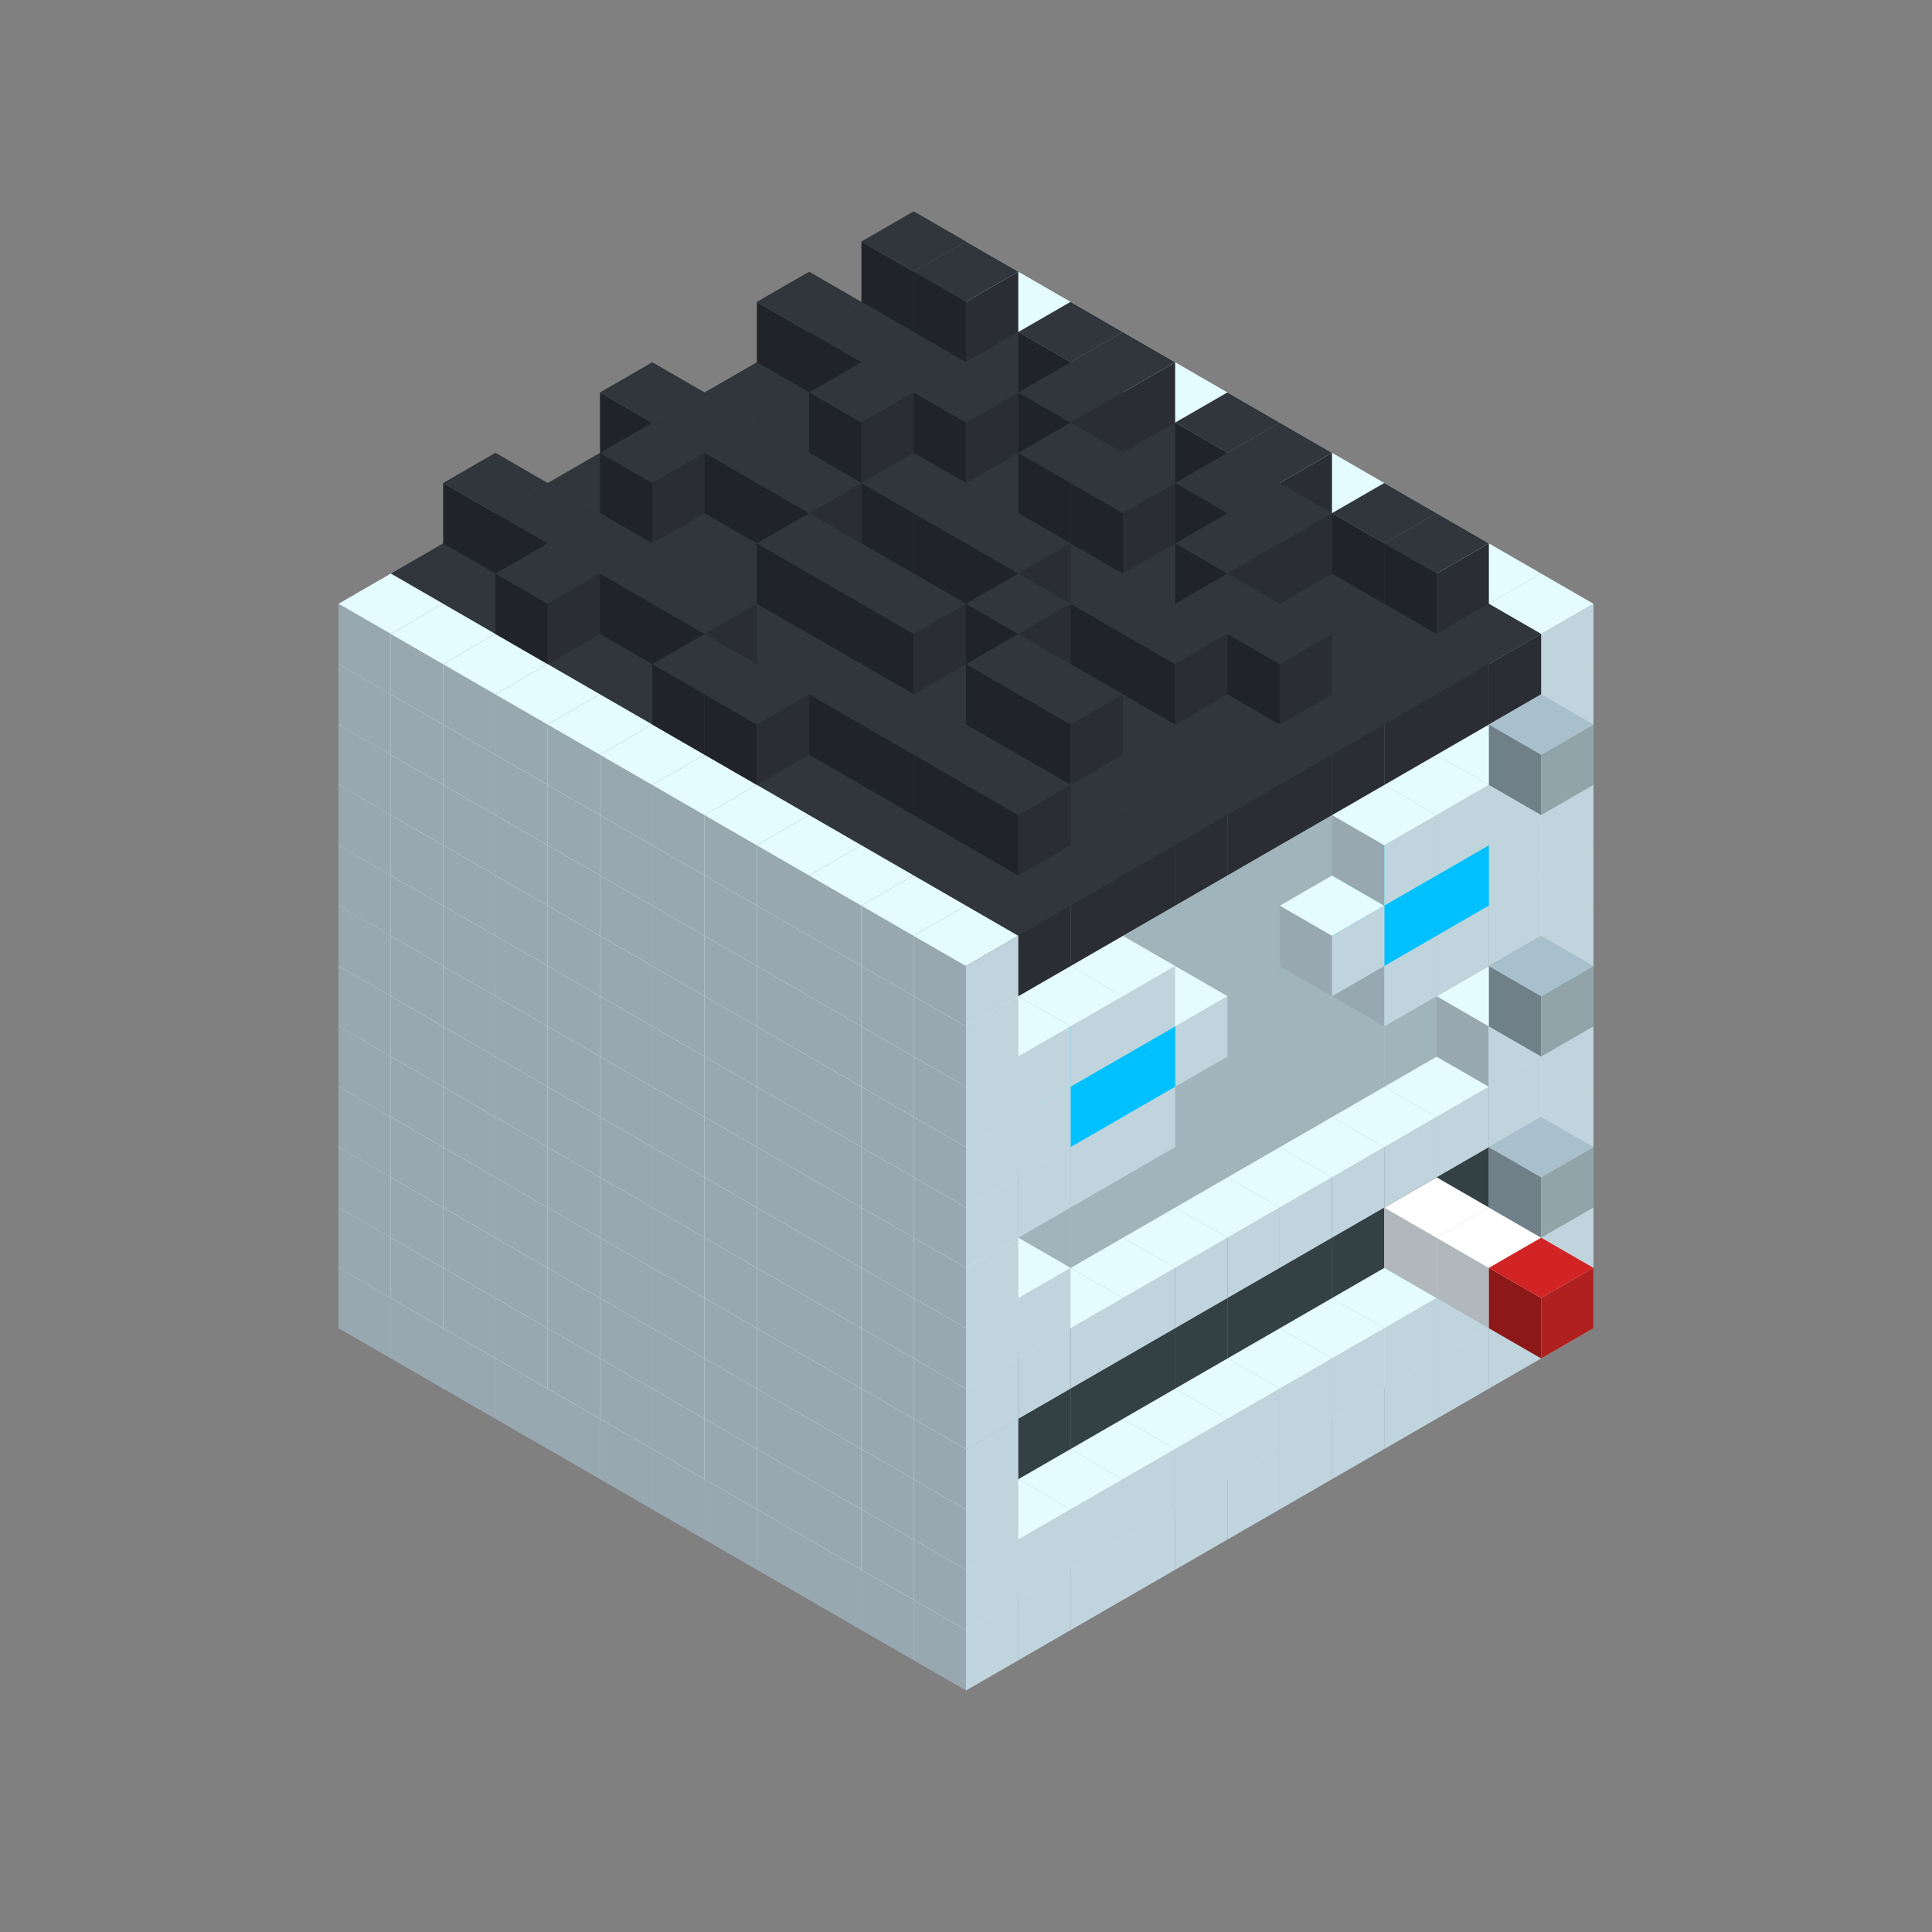 
<svg width='600' height='600' viewBox='4436371 5550000 3200000 3200000' xmlns='http://www.w3.org/2000/svg' xmlns:xlink='http://www.w3.org/1999/xlink'>
<rect x="4436371" y="5550000" width="3200000" height="3200000" fill="#808080" stroke="none"/>
<use xlink:href='#v-0x0000005d-1' transform='translate(983738,3600000)'/>
<use xlink:href='#v-0x0000005d-1' transform='translate(1070341,3650000)'/>
<use xlink:href='#v-0x0000005d-1' transform='translate(1156944,3700000)'/>
<use xlink:href='#v-0x0000005d-1' transform='translate(1243547,3750000)'/>
<use xlink:href='#v-0x0000005d-1' transform='translate(1330150,3800000)'/>
<use xlink:href='#v-0x0000005d-1' transform='translate(1416753,3850000)'/>
<use xlink:href='#v-0x0000005d-1' transform='translate(1503356,3900000)'/>
<use xlink:href='#v-0x0000005d-1' transform='translate(1589959,3950000)'/>
<use xlink:href='#v-0x0000005d-1' transform='translate(1676562,4000000)'/>
<use xlink:href='#v-0x0000005d-1' transform='translate(1763165,4050000)'/>
<use xlink:href='#v-0x0000005d-1' transform='translate(1849768,4100000)'/>
<use xlink:href='#v-0x0000005d-1' transform='translate(2889004,3600000)'/>
<use xlink:href='#v-0x0000005d-1' transform='translate(2802401,3650000)'/>
<use xlink:href='#v-0x0000005d-1' transform='translate(2715798,3700000)'/>
<use xlink:href='#v-0x0000005d-1' transform='translate(2629195,3750000)'/>
<use xlink:href='#v-0x0000005d-1' transform='translate(2542592,3800000)'/>
<use xlink:href='#v-0x0000005d-1' transform='translate(2455989,3850000)'/>
<use xlink:href='#v-0x0000005d-1' transform='translate(2369386,3900000)'/>
<use xlink:href='#v-0x0000005d-1' transform='translate(2282783,3950000)'/>
<use xlink:href='#v-0x0000005d-1' transform='translate(2196180,4000000)'/>
<use xlink:href='#v-0x0000005d-1' transform='translate(2109577,4050000)'/>
<use xlink:href='#v-0x0000005d-1' transform='translate(2022974,4100000)'/>
<use xlink:href='#v-0x0000005d-1' transform='translate(1936371,4150000)'/>
<use xlink:href='#v-0x0000005d-1' transform='translate(983738,3500000)'/>
<use xlink:href='#v-0x0000005d-1' transform='translate(1070341,3550000)'/>
<use xlink:href='#v-0x0000005d-1' transform='translate(1156944,3600000)'/>
<use xlink:href='#v-0x0000005d-1' transform='translate(1243547,3650000)'/>
<use xlink:href='#v-0x0000005d-1' transform='translate(1330150,3700000)'/>
<use xlink:href='#v-0x0000005d-1' transform='translate(1416753,3750000)'/>
<use xlink:href='#v-0x0000005d-1' transform='translate(1503356,3800000)'/>
<use xlink:href='#v-0x0000005d-1' transform='translate(1589959,3850000)'/>
<use xlink:href='#v-0x0000005d-1' transform='translate(1676562,3900000)'/>
<use xlink:href='#v-0x0000005d-1' transform='translate(1763165,3950000)'/>
<use xlink:href='#v-0x0000005d-2' transform='translate(2715798,3500000)'/>
<use xlink:href='#v-0x0000005d-2' transform='translate(2629195,3550000)'/>
<use xlink:href='#v-0x0000005d-2' transform='translate(2542592,3600000)'/>
<use xlink:href='#v-0x0000005d-2' transform='translate(2455989,3650000)'/>
<use xlink:href='#v-0x0000005d-2' transform='translate(2369386,3700000)'/>
<use xlink:href='#v-0x0000005d-2' transform='translate(2282783,3750000)'/>
<use xlink:href='#v-0x0000005d-2' transform='translate(2196180,3800000)'/>
<use xlink:href='#v-0x0000005d-2' transform='translate(2109577,3850000)'/>
<use xlink:href='#v-0x0000005d-2' transform='translate(2022974,3900000)'/>
<use xlink:href='#v-0x0000005d-2' transform='translate(1936371,3950000)'/>
<use xlink:href='#v-0x0000005d-1' transform='translate(1849768,4000000)'/>
<use xlink:href='#v-0x0000005d-1' transform='translate(2889004,3500000)'/>
<use xlink:href='#v-0x0000005d-1' transform='translate(2802401,3550000)'/>
<use xlink:href='#v-0x0000005d-1' transform='translate(2715798,3600000)'/>
<use xlink:href='#v-0x0000005d-1' transform='translate(2629195,3650000)'/>
<use xlink:href='#v-0x0000005d-1' transform='translate(2542592,3700000)'/>
<use xlink:href='#v-0x0000005d-1' transform='translate(2455989,3750000)'/>
<use xlink:href='#v-0x0000005d-1' transform='translate(2369386,3800000)'/>
<use xlink:href='#v-0x0000005d-1' transform='translate(2282783,3850000)'/>
<use xlink:href='#v-0x0000005d-1' transform='translate(2196180,3900000)'/>
<use xlink:href='#v-0x0000005d-1' transform='translate(2109577,3950000)'/>
<use xlink:href='#v-0x0000005d-1' transform='translate(2022974,4000000)'/>
<use xlink:href='#v-0x0000005d-1' transform='translate(1936371,4050000)'/>
<use xlink:href='#v-0x0000005d-1' transform='translate(983738,3400000)'/>
<use xlink:href='#v-0x0000005d-1' transform='translate(1070341,3450000)'/>
<use xlink:href='#v-0x0000005d-1' transform='translate(1156944,3500000)'/>
<use xlink:href='#v-0x0000005d-1' transform='translate(1243547,3550000)'/>
<use xlink:href='#v-0x0000005d-1' transform='translate(1330150,3600000)'/>
<use xlink:href='#v-0x0000005d-1' transform='translate(1416753,3650000)'/>
<use xlink:href='#v-0x0000005d-1' transform='translate(1503356,3700000)'/>
<use xlink:href='#v-0x0000005d-1' transform='translate(1589959,3750000)'/>
<use xlink:href='#v-0x0000005d-1' transform='translate(1676562,3800000)'/>
<use xlink:href='#v-0x0000005d-1' transform='translate(1763165,3850000)'/>
<use xlink:href='#v-0x0000005d-4' transform='translate(2715798,3400000)'/>
<use xlink:href='#v-0x0000005d-5' transform='translate(2629195,3450000)'/>
<use xlink:href='#v-0x0000005d-4' transform='translate(2542592,3500000)'/>
<use xlink:href='#v-0x0000005d-4' transform='translate(2455989,3550000)'/>
<use xlink:href='#v-0x0000005d-4' transform='translate(2369386,3600000)'/>
<use xlink:href='#v-0x0000005d-4' transform='translate(2282783,3650000)'/>
<use xlink:href='#v-0x0000005d-4' transform='translate(2196180,3700000)'/>
<use xlink:href='#v-0x0000005d-4' transform='translate(2109577,3750000)'/>
<use xlink:href='#v-0x0000005d-4' transform='translate(2022974,3800000)'/>
<use xlink:href='#v-0x0000005d-4' transform='translate(1936371,3850000)'/>
<use xlink:href='#v-0x0000005d-1' transform='translate(1849768,3900000)'/>
<use xlink:href='#v-0x0000005d-1' transform='translate(2889004,3400000)'/>
<use xlink:href='#v-0x0000005d-5' transform='translate(2715798,3500000)'/>
<use xlink:href='#v-0x0000005d-1' transform='translate(1936371,3950000)'/>
<use xlink:href='#v-0x0000005d-5' transform='translate(2802401,3550000)'/>
<use xlink:href='#v-0x0000005d-6' transform='translate(2889004,3600000)'/>
<use xlink:href='#v-0x0000005d-1' transform='translate(983738,3300000)'/>
<use xlink:href='#v-0x0000005d-1' transform='translate(1070341,3350000)'/>
<use xlink:href='#v-0x0000005d-1' transform='translate(1156944,3400000)'/>
<use xlink:href='#v-0x0000005d-1' transform='translate(1243547,3450000)'/>
<use xlink:href='#v-0x0000005d-1' transform='translate(1330150,3500000)'/>
<use xlink:href='#v-0x0000005d-1' transform='translate(1416753,3550000)'/>
<use xlink:href='#v-0x0000005d-1' transform='translate(1503356,3600000)'/>
<use xlink:href='#v-0x0000005d-1' transform='translate(1589959,3650000)'/>
<use xlink:href='#v-0x0000005d-1' transform='translate(1676562,3700000)'/>
<use xlink:href='#v-0x0000005d-1' transform='translate(1763165,3750000)'/>
<use xlink:href='#v-0x0000005d-4' transform='translate(2715798,3300000)'/>
<use xlink:href='#v-0x0000005d-4' transform='translate(2629195,3350000)'/>
<use xlink:href='#v-0x0000005d-4' transform='translate(2542592,3400000)'/>
<use xlink:href='#v-0x0000005d-4' transform='translate(2455989,3450000)'/>
<use xlink:href='#v-0x0000005d-4' transform='translate(2369386,3500000)'/>
<use xlink:href='#v-0x0000005d-4' transform='translate(2282783,3550000)'/>
<use xlink:href='#v-0x0000005d-4' transform='translate(2196180,3600000)'/>
<use xlink:href='#v-0x0000005d-4' transform='translate(2109577,3650000)'/>
<use xlink:href='#v-0x0000005d-4' transform='translate(2022974,3700000)'/>
<use xlink:href='#v-0x0000005d-4' transform='translate(1936371,3750000)'/>
<use xlink:href='#v-0x0000005d-1' transform='translate(1849768,3800000)'/>
<use xlink:href='#v-0x0000005d-1' transform='translate(2889004,3300000)'/>
<use xlink:href='#v-0x0000005d-1' transform='translate(1936371,3850000)'/>
<use xlink:href='#v-0x0000005d-1' transform='translate(983738,3200000)'/>
<use xlink:href='#v-0x0000005d-1' transform='translate(1070341,3250000)'/>
<use xlink:href='#v-0x0000005d-1' transform='translate(1156944,3300000)'/>
<use xlink:href='#v-0x0000005d-1' transform='translate(1243547,3350000)'/>
<use xlink:href='#v-0x0000005d-1' transform='translate(1330150,3400000)'/>
<use xlink:href='#v-0x0000005d-1' transform='translate(1416753,3450000)'/>
<use xlink:href='#v-0x0000005d-1' transform='translate(1503356,3500000)'/>
<use xlink:href='#v-0x0000005d-1' transform='translate(1589959,3550000)'/>
<use xlink:href='#v-0x0000005d-1' transform='translate(1676562,3600000)'/>
<use xlink:href='#v-0x0000005d-1' transform='translate(1763165,3650000)'/>
<use xlink:href='#v-0x0000005d-2' transform='translate(2715798,3200000)'/>
<use xlink:href='#v-0x0000005d-2' transform='translate(2629195,3250000)'/>
<use xlink:href='#v-0x0000005d-2' transform='translate(2542592,3300000)'/>
<use xlink:href='#v-0x0000005d-2' transform='translate(2455989,3350000)'/>
<use xlink:href='#v-0x0000005d-2' transform='translate(2369386,3400000)'/>
<use xlink:href='#v-0x0000005d-2' transform='translate(2282783,3450000)'/>
<use xlink:href='#v-0x0000005d-2' transform='translate(2196180,3500000)'/>
<use xlink:href='#v-0x0000005d-2' transform='translate(2109577,3550000)'/>
<use xlink:href='#v-0x0000005d-2' transform='translate(2022974,3600000)'/>
<use xlink:href='#v-0x0000005d-2' transform='translate(1936371,3650000)'/>
<use xlink:href='#v-0x0000005d-1' transform='translate(1849768,3700000)'/>
<use xlink:href='#v-0x0000005d-1' transform='translate(2889004,3200000)'/>
<use xlink:href='#v-0x0000005d-1' transform='translate(2802401,3250000)'/>
<use xlink:href='#v-0x0000005d-1' transform='translate(2715798,3300000)'/>
<use xlink:href='#v-0x0000005d-1' transform='translate(2629195,3350000)'/>
<use xlink:href='#v-0x0000005d-1' transform='translate(2542592,3400000)'/>
<use xlink:href='#v-0x0000005d-1' transform='translate(2455989,3450000)'/>
<use xlink:href='#v-0x0000005d-1' transform='translate(2369386,3500000)'/>
<use xlink:href='#v-0x0000005d-1' transform='translate(2282783,3550000)'/>
<use xlink:href='#v-0x0000005d-1' transform='translate(2196180,3600000)'/>
<use xlink:href='#v-0x0000005d-1' transform='translate(2109577,3650000)'/>
<use xlink:href='#v-0x0000005d-1' transform='translate(2022974,3700000)'/>
<use xlink:href='#v-0x0000005d-1' transform='translate(1936371,3750000)'/>
<use xlink:href='#v-0x0000005d-7' transform='translate(2889004,3400000)'/>
<use xlink:href='#v-0x0000005d-1' transform='translate(983738,3100000)'/>
<use xlink:href='#v-0x0000005d-1' transform='translate(1070341,3150000)'/>
<use xlink:href='#v-0x0000005d-1' transform='translate(1156944,3200000)'/>
<use xlink:href='#v-0x0000005d-1' transform='translate(1243547,3250000)'/>
<use xlink:href='#v-0x0000005d-1' transform='translate(1330150,3300000)'/>
<use xlink:href='#v-0x0000005d-1' transform='translate(1416753,3350000)'/>
<use xlink:href='#v-0x0000005d-1' transform='translate(1503356,3400000)'/>
<use xlink:href='#v-0x0000005d-1' transform='translate(1589959,3450000)'/>
<use xlink:href='#v-0x0000005d-1' transform='translate(1676562,3500000)'/>
<use xlink:href='#v-0x0000005d-1' transform='translate(1763165,3550000)'/>
<use xlink:href='#v-0x0000005d-2' transform='translate(2715798,3100000)'/>
<use xlink:href='#v-0x0000005d-2' transform='translate(2629195,3150000)'/>
<use xlink:href='#v-0x0000005d-2' transform='translate(2542592,3200000)'/>
<use xlink:href='#v-0x0000005d-2' transform='translate(2455989,3250000)'/>
<use xlink:href='#v-0x0000005d-2' transform='translate(2369386,3300000)'/>
<use xlink:href='#v-0x0000005d-2' transform='translate(2282783,3350000)'/>
<use xlink:href='#v-0x0000005d-2' transform='translate(2196180,3400000)'/>
<use xlink:href='#v-0x0000005d-2' transform='translate(2109577,3450000)'/>
<use xlink:href='#v-0x0000005d-2' transform='translate(2022974,3500000)'/>
<use xlink:href='#v-0x0000005d-2' transform='translate(1936371,3550000)'/>
<use xlink:href='#v-0x0000005d-1' transform='translate(1849768,3600000)'/>
<use xlink:href='#v-0x0000005d-1' transform='translate(2889004,3100000)'/>
<use xlink:href='#v-0x0000005d-1' transform='translate(2802401,3150000)'/>
<use xlink:href='#v-0x0000005d-1' transform='translate(2022974,3600000)'/>
<use xlink:href='#v-0x0000005d-1' transform='translate(1936371,3650000)'/>
<use xlink:href='#v-0x0000005d-1' transform='translate(983738,3000000)'/>
<use xlink:href='#v-0x0000005d-1' transform='translate(1070341,3050000)'/>
<use xlink:href='#v-0x0000005d-1' transform='translate(1156944,3100000)'/>
<use xlink:href='#v-0x0000005d-1' transform='translate(1243547,3150000)'/>
<use xlink:href='#v-0x0000005d-1' transform='translate(1330150,3200000)'/>
<use xlink:href='#v-0x0000005d-1' transform='translate(1416753,3250000)'/>
<use xlink:href='#v-0x0000005d-1' transform='translate(1503356,3300000)'/>
<use xlink:href='#v-0x0000005d-1' transform='translate(1589959,3350000)'/>
<use xlink:href='#v-0x0000005d-1' transform='translate(1676562,3400000)'/>
<use xlink:href='#v-0x0000005d-1' transform='translate(1763165,3450000)'/>
<use xlink:href='#v-0x0000005d-2' transform='translate(2715798,3000000)'/>
<use xlink:href='#v-0x0000005d-2' transform='translate(2629195,3050000)'/>
<use xlink:href='#v-0x0000005d-2' transform='translate(2542592,3100000)'/>
<use xlink:href='#v-0x0000005d-2' transform='translate(2455989,3150000)'/>
<use xlink:href='#v-0x0000005d-2' transform='translate(2369386,3200000)'/>
<use xlink:href='#v-0x0000005d-2' transform='translate(2282783,3250000)'/>
<use xlink:href='#v-0x0000005d-2' transform='translate(2196180,3300000)'/>
<use xlink:href='#v-0x0000005d-2' transform='translate(2109577,3350000)'/>
<use xlink:href='#v-0x0000005d-2' transform='translate(2022974,3400000)'/>
<use xlink:href='#v-0x0000005d-2' transform='translate(1936371,3450000)'/>
<use xlink:href='#v-0x0000005d-1' transform='translate(1849768,3500000)'/>
<use xlink:href='#v-0x0000005d-1' transform='translate(2889004,3000000)'/>
<use xlink:href='#v-0x0000005d-1' transform='translate(1936371,3550000)'/>
<use xlink:href='#v-0x0000005d-1' transform='translate(983738,2900000)'/>
<use xlink:href='#v-0x0000005d-1' transform='translate(1070341,2950000)'/>
<use xlink:href='#v-0x0000005d-1' transform='translate(1156944,3000000)'/>
<use xlink:href='#v-0x0000005d-1' transform='translate(1243547,3050000)'/>
<use xlink:href='#v-0x0000005d-1' transform='translate(1330150,3100000)'/>
<use xlink:href='#v-0x0000005d-1' transform='translate(1416753,3150000)'/>
<use xlink:href='#v-0x0000005d-1' transform='translate(1503356,3200000)'/>
<use xlink:href='#v-0x0000005d-1' transform='translate(1589959,3250000)'/>
<use xlink:href='#v-0x0000005d-1' transform='translate(1676562,3300000)'/>
<use xlink:href='#v-0x0000005d-1' transform='translate(1763165,3350000)'/>
<use xlink:href='#v-0x0000005d-2' transform='translate(2715798,2900000)'/>
<use xlink:href='#v-0x0000005d-2' transform='translate(2629195,2950000)'/>
<use xlink:href='#v-0x0000005d-2' transform='translate(2542592,3000000)'/>
<use xlink:href='#v-0x0000005d-2' transform='translate(2455989,3050000)'/>
<use xlink:href='#v-0x0000005d-2' transform='translate(2369386,3100000)'/>
<use xlink:href='#v-0x0000005d-2' transform='translate(2282783,3150000)'/>
<use xlink:href='#v-0x0000005d-2' transform='translate(2196180,3200000)'/>
<use xlink:href='#v-0x0000005d-2' transform='translate(2109577,3250000)'/>
<use xlink:href='#v-0x0000005d-2' transform='translate(2022974,3300000)'/>
<use xlink:href='#v-0x0000005d-2' transform='translate(1936371,3350000)'/>
<use xlink:href='#v-0x0000005d-1' transform='translate(1849768,3400000)'/>
<use xlink:href='#v-0x0000005d-1' transform='translate(2889004,2900000)'/>
<use xlink:href='#v-0x0000005d-1' transform='translate(2802401,2950000)'/>
<use xlink:href='#v-0x0000005d-1' transform='translate(2715798,3000000)'/>
<use xlink:href='#v-0x0000005d-1' transform='translate(2629195,3050000)'/>
<use xlink:href='#v-0x0000005d-1' transform='translate(2196180,3300000)'/>
<use xlink:href='#v-0x0000005d-1' transform='translate(2109577,3350000)'/>
<use xlink:href='#v-0x0000005d-1' transform='translate(2022974,3400000)'/>
<use xlink:href='#v-0x0000005d-1' transform='translate(1936371,3450000)'/>
<use xlink:href='#v-0x0000005d-7' transform='translate(2889004,3100000)'/>
<use xlink:href='#v-0x0000005d-1' transform='translate(983738,2800000)'/>
<use xlink:href='#v-0x0000005d-1' transform='translate(1070341,2850000)'/>
<use xlink:href='#v-0x0000005d-1' transform='translate(1156944,2900000)'/>
<use xlink:href='#v-0x0000005d-1' transform='translate(1243547,2950000)'/>
<use xlink:href='#v-0x0000005d-1' transform='translate(1330150,3000000)'/>
<use xlink:href='#v-0x0000005d-1' transform='translate(1416753,3050000)'/>
<use xlink:href='#v-0x0000005d-1' transform='translate(1503356,3100000)'/>
<use xlink:href='#v-0x0000005d-1' transform='translate(1589959,3150000)'/>
<use xlink:href='#v-0x0000005d-1' transform='translate(1676562,3200000)'/>
<use xlink:href='#v-0x0000005d-1' transform='translate(1763165,3250000)'/>
<use xlink:href='#v-0x0000005d-2' transform='translate(2715798,2800000)'/>
<use xlink:href='#v-0x0000005d-2' transform='translate(2629195,2850000)'/>
<use xlink:href='#v-0x0000005d-2' transform='translate(2542592,2900000)'/>
<use xlink:href='#v-0x0000005d-2' transform='translate(2455989,2950000)'/>
<use xlink:href='#v-0x0000005d-2' transform='translate(2369386,3000000)'/>
<use xlink:href='#v-0x0000005d-2' transform='translate(2282783,3050000)'/>
<use xlink:href='#v-0x0000005d-2' transform='translate(2196180,3100000)'/>
<use xlink:href='#v-0x0000005d-2' transform='translate(2109577,3150000)'/>
<use xlink:href='#v-0x0000005d-2' transform='translate(2022974,3200000)'/>
<use xlink:href='#v-0x0000005d-2' transform='translate(1936371,3250000)'/>
<use xlink:href='#v-0x0000005d-1' transform='translate(1849768,3300000)'/>
<use xlink:href='#v-0x0000005d-1' transform='translate(2889004,2800000)'/>
<use xlink:href='#v-0x0000005d-1' transform='translate(2802401,2850000)'/>
<use xlink:href='#v-0x0000005d-3' transform='translate(2715798,2900000)'/>
<use xlink:href='#v-0x0000005d-3' transform='translate(2629195,2950000)'/>
<use xlink:href='#v-0x0000005d-1' transform='translate(2542592,3000000)'/>
<use xlink:href='#v-0x0000005d-1' transform='translate(2282783,3150000)'/>
<use xlink:href='#v-0x0000005d-3' transform='translate(2196180,3200000)'/>
<use xlink:href='#v-0x0000005d-3' transform='translate(2109577,3250000)'/>
<use xlink:href='#v-0x0000005d-1' transform='translate(2022974,3300000)'/>
<use xlink:href='#v-0x0000005d-1' transform='translate(1936371,3350000)'/>
<use xlink:href='#v-0x0000005d-1' transform='translate(983738,2700000)'/>
<use xlink:href='#v-0x0000005d-1' transform='translate(1070341,2750000)'/>
<use xlink:href='#v-0x0000005d-1' transform='translate(1156944,2800000)'/>
<use xlink:href='#v-0x0000005d-1' transform='translate(1243547,2850000)'/>
<use xlink:href='#v-0x0000005d-1' transform='translate(1330150,2900000)'/>
<use xlink:href='#v-0x0000005d-1' transform='translate(1416753,2950000)'/>
<use xlink:href='#v-0x0000005d-1' transform='translate(1503356,3000000)'/>
<use xlink:href='#v-0x0000005d-1' transform='translate(1589959,3050000)'/>
<use xlink:href='#v-0x0000005d-1' transform='translate(1676562,3100000)'/>
<use xlink:href='#v-0x0000005d-1' transform='translate(1763165,3150000)'/>
<use xlink:href='#v-0x0000005d-2' transform='translate(2715798,2700000)'/>
<use xlink:href='#v-0x0000005d-2' transform='translate(2629195,2750000)'/>
<use xlink:href='#v-0x0000005d-2' transform='translate(2542592,2800000)'/>
<use xlink:href='#v-0x0000005d-2' transform='translate(2455989,2850000)'/>
<use xlink:href='#v-0x0000005d-2' transform='translate(2369386,2900000)'/>
<use xlink:href='#v-0x0000005d-2' transform='translate(2282783,2950000)'/>
<use xlink:href='#v-0x0000005d-2' transform='translate(2196180,3000000)'/>
<use xlink:href='#v-0x0000005d-2' transform='translate(2109577,3050000)'/>
<use xlink:href='#v-0x0000005d-2' transform='translate(2022974,3100000)'/>
<use xlink:href='#v-0x0000005d-2' transform='translate(1936371,3150000)'/>
<use xlink:href='#v-0x0000005d-1' transform='translate(1849768,3200000)'/>
<use xlink:href='#v-0x0000005d-1' transform='translate(2889004,2700000)'/>
<use xlink:href='#v-0x0000005d-1' transform='translate(2802401,2750000)'/>
<use xlink:href='#v-0x0000005d-1' transform='translate(2715798,2800000)'/>
<use xlink:href='#v-0x0000005d-1' transform='translate(2629195,2850000)'/>
<use xlink:href='#v-0x0000005d-1' transform='translate(2196180,3100000)'/>
<use xlink:href='#v-0x0000005d-1' transform='translate(2109577,3150000)'/>
<use xlink:href='#v-0x0000005d-1' transform='translate(2022974,3200000)'/>
<use xlink:href='#v-0x0000005d-1' transform='translate(1936371,3250000)'/>
<use xlink:href='#v-0x0000005d-1' transform='translate(983738,2600000)'/>
<use xlink:href='#v-0x0000005d-1' transform='translate(1070341,2650000)'/>
<use xlink:href='#v-0x0000005d-1' transform='translate(1156944,2700000)'/>
<use xlink:href='#v-0x0000005d-1' transform='translate(1243547,2750000)'/>
<use xlink:href='#v-0x0000005d-1' transform='translate(1330150,2800000)'/>
<use xlink:href='#v-0x0000005d-1' transform='translate(1416753,2850000)'/>
<use xlink:href='#v-0x0000005d-1' transform='translate(1503356,2900000)'/>
<use xlink:href='#v-0x0000005d-1' transform='translate(1589959,2950000)'/>
<use xlink:href='#v-0x0000005d-1' transform='translate(1676562,3000000)'/>
<use xlink:href='#v-0x0000005d-1' transform='translate(1763165,3050000)'/>
<use xlink:href='#v-0x0000005d-2' transform='translate(2715798,2600000)'/>
<use xlink:href='#v-0x0000005d-2' transform='translate(2629195,2650000)'/>
<use xlink:href='#v-0x0000005d-2' transform='translate(2542592,2700000)'/>
<use xlink:href='#v-0x0000005d-2' transform='translate(2455989,2750000)'/>
<use xlink:href='#v-0x0000005d-2' transform='translate(2369386,2800000)'/>
<use xlink:href='#v-0x0000005d-2' transform='translate(2282783,2850000)'/>
<use xlink:href='#v-0x0000005d-2' transform='translate(2196180,2900000)'/>
<use xlink:href='#v-0x0000005d-2' transform='translate(2109577,2950000)'/>
<use xlink:href='#v-0x0000005d-2' transform='translate(2022974,3000000)'/>
<use xlink:href='#v-0x0000005d-2' transform='translate(1936371,3050000)'/>
<use xlink:href='#v-0x0000005d-1' transform='translate(1849768,3100000)'/>
<use xlink:href='#v-0x0000005d-1' transform='translate(2889004,2600000)'/>
<use xlink:href='#v-0x0000005d-1' transform='translate(1936371,3150000)'/>
<use xlink:href='#v-0x0000005d-1' transform='translate(1936371,1950000)'/>
<use xlink:href='#v-0x0000005d-8' transform='translate(1849768,2000000)'/>
<use xlink:href='#v-0x0000005d-8' transform='translate(1763165,2050000)'/>
<use xlink:href='#v-0x0000005d-8' transform='translate(1676562,2100000)'/>
<use xlink:href='#v-0x0000005d-8' transform='translate(1589959,2150000)'/>
<use xlink:href='#v-0x0000005d-8' transform='translate(1503356,2200000)'/>
<use xlink:href='#v-0x0000005d-8' transform='translate(1416753,2250000)'/>
<use xlink:href='#v-0x0000005d-8' transform='translate(1330150,2300000)'/>
<use xlink:href='#v-0x0000005d-8' transform='translate(1243547,2350000)'/>
<use xlink:href='#v-0x0000005d-8' transform='translate(1156944,2400000)'/>
<use xlink:href='#v-0x0000005d-8' transform='translate(1070341,2450000)'/>
<use xlink:href='#v-0x0000005d-1' transform='translate(983738,2500000)'/>
<use xlink:href='#v-0x0000005d-1' transform='translate(2022974,2000000)'/>
<use xlink:href='#v-0x0000005d-8' transform='translate(1936371,2050000)'/>
<use xlink:href='#v-0x0000005d-8' transform='translate(1849768,2100000)'/>
<use xlink:href='#v-0x0000005d-8' transform='translate(1763165,2150000)'/>
<use xlink:href='#v-0x0000005d-8' transform='translate(1676562,2200000)'/>
<use xlink:href='#v-0x0000005d-8' transform='translate(1589959,2250000)'/>
<use xlink:href='#v-0x0000005d-8' transform='translate(1503356,2300000)'/>
<use xlink:href='#v-0x0000005d-8' transform='translate(1416753,2350000)'/>
<use xlink:href='#v-0x0000005d-8' transform='translate(1330150,2400000)'/>
<use xlink:href='#v-0x0000005d-8' transform='translate(1243547,2450000)'/>
<use xlink:href='#v-0x0000005d-8' transform='translate(1156944,2500000)'/>
<use xlink:href='#v-0x0000005d-1' transform='translate(1070341,2550000)'/>
<use xlink:href='#v-0x0000005d-1' transform='translate(2109577,2050000)'/>
<use xlink:href='#v-0x0000005d-8' transform='translate(2022974,2100000)'/>
<use xlink:href='#v-0x0000005d-8' transform='translate(1936371,2150000)'/>
<use xlink:href='#v-0x0000005d-8' transform='translate(1849768,2200000)'/>
<use xlink:href='#v-0x0000005d-8' transform='translate(1763165,2250000)'/>
<use xlink:href='#v-0x0000005d-8' transform='translate(1676562,2300000)'/>
<use xlink:href='#v-0x0000005d-8' transform='translate(1589959,2350000)'/>
<use xlink:href='#v-0x0000005d-8' transform='translate(1503356,2400000)'/>
<use xlink:href='#v-0x0000005d-8' transform='translate(1416753,2450000)'/>
<use xlink:href='#v-0x0000005d-8' transform='translate(1330150,2500000)'/>
<use xlink:href='#v-0x0000005d-8' transform='translate(1243547,2550000)'/>
<use xlink:href='#v-0x0000005d-1' transform='translate(1156944,2600000)'/>
<use xlink:href='#v-0x0000005d-1' transform='translate(2196180,2100000)'/>
<use xlink:href='#v-0x0000005d-8' transform='translate(2109577,2150000)'/>
<use xlink:href='#v-0x0000005d-8' transform='translate(2022974,2200000)'/>
<use xlink:href='#v-0x0000005d-8' transform='translate(1936371,2250000)'/>
<use xlink:href='#v-0x0000005d-8' transform='translate(1849768,2300000)'/>
<use xlink:href='#v-0x0000005d-8' transform='translate(1763165,2350000)'/>
<use xlink:href='#v-0x0000005d-8' transform='translate(1676562,2400000)'/>
<use xlink:href='#v-0x0000005d-8' transform='translate(1589959,2450000)'/>
<use xlink:href='#v-0x0000005d-8' transform='translate(1503356,2500000)'/>
<use xlink:href='#v-0x0000005d-8' transform='translate(1416753,2550000)'/>
<use xlink:href='#v-0x0000005d-8' transform='translate(1330150,2600000)'/>
<use xlink:href='#v-0x0000005d-1' transform='translate(1243547,2650000)'/>
<use xlink:href='#v-0x0000005d-1' transform='translate(2282783,2150000)'/>
<use xlink:href='#v-0x0000005d-8' transform='translate(2196180,2200000)'/>
<use xlink:href='#v-0x0000005d-8' transform='translate(2109577,2250000)'/>
<use xlink:href='#v-0x0000005d-8' transform='translate(2022974,2300000)'/>
<use xlink:href='#v-0x0000005d-8' transform='translate(1936371,2350000)'/>
<use xlink:href='#v-0x0000005d-8' transform='translate(1849768,2400000)'/>
<use xlink:href='#v-0x0000005d-8' transform='translate(1763165,2450000)'/>
<use xlink:href='#v-0x0000005d-8' transform='translate(1676562,2500000)'/>
<use xlink:href='#v-0x0000005d-8' transform='translate(1589959,2550000)'/>
<use xlink:href='#v-0x0000005d-8' transform='translate(1503356,2600000)'/>
<use xlink:href='#v-0x0000005d-8' transform='translate(1416753,2650000)'/>
<use xlink:href='#v-0x0000005d-1' transform='translate(1330150,2700000)'/>
<use xlink:href='#v-0x0000005d-1' transform='translate(2369386,2200000)'/>
<use xlink:href='#v-0x0000005d-8' transform='translate(2282783,2250000)'/>
<use xlink:href='#v-0x0000005d-8' transform='translate(2196180,2300000)'/>
<use xlink:href='#v-0x0000005d-8' transform='translate(2109577,2350000)'/>
<use xlink:href='#v-0x0000005d-8' transform='translate(2022974,2400000)'/>
<use xlink:href='#v-0x0000005d-8' transform='translate(1936371,2450000)'/>
<use xlink:href='#v-0x0000005d-8' transform='translate(1849768,2500000)'/>
<use xlink:href='#v-0x0000005d-8' transform='translate(1763165,2550000)'/>
<use xlink:href='#v-0x0000005d-8' transform='translate(1676562,2600000)'/>
<use xlink:href='#v-0x0000005d-8' transform='translate(1589959,2650000)'/>
<use xlink:href='#v-0x0000005d-8' transform='translate(1503356,2700000)'/>
<use xlink:href='#v-0x0000005d-1' transform='translate(1416753,2750000)'/>
<use xlink:href='#v-0x0000005d-1' transform='translate(2455989,2250000)'/>
<use xlink:href='#v-0x0000005d-8' transform='translate(2369386,2300000)'/>
<use xlink:href='#v-0x0000005d-8' transform='translate(2282783,2350000)'/>
<use xlink:href='#v-0x0000005d-8' transform='translate(2196180,2400000)'/>
<use xlink:href='#v-0x0000005d-8' transform='translate(2109577,2450000)'/>
<use xlink:href='#v-0x0000005d-8' transform='translate(2022974,2500000)'/>
<use xlink:href='#v-0x0000005d-8' transform='translate(1936371,2550000)'/>
<use xlink:href='#v-0x0000005d-8' transform='translate(1849768,2600000)'/>
<use xlink:href='#v-0x0000005d-8' transform='translate(1763165,2650000)'/>
<use xlink:href='#v-0x0000005d-8' transform='translate(1676562,2700000)'/>
<use xlink:href='#v-0x0000005d-8' transform='translate(1589959,2750000)'/>
<use xlink:href='#v-0x0000005d-1' transform='translate(1503356,2800000)'/>
<use xlink:href='#v-0x0000005d-1' transform='translate(2542592,2300000)'/>
<use xlink:href='#v-0x0000005d-8' transform='translate(2455989,2350000)'/>
<use xlink:href='#v-0x0000005d-8' transform='translate(2369386,2400000)'/>
<use xlink:href='#v-0x0000005d-8' transform='translate(2282783,2450000)'/>
<use xlink:href='#v-0x0000005d-8' transform='translate(2196180,2500000)'/>
<use xlink:href='#v-0x0000005d-8' transform='translate(2109577,2550000)'/>
<use xlink:href='#v-0x0000005d-8' transform='translate(2022974,2600000)'/>
<use xlink:href='#v-0x0000005d-8' transform='translate(1936371,2650000)'/>
<use xlink:href='#v-0x0000005d-8' transform='translate(1849768,2700000)'/>
<use xlink:href='#v-0x0000005d-8' transform='translate(1763165,2750000)'/>
<use xlink:href='#v-0x0000005d-8' transform='translate(1676562,2800000)'/>
<use xlink:href='#v-0x0000005d-1' transform='translate(1589959,2850000)'/>
<use xlink:href='#v-0x0000005d-1' transform='translate(2629195,2350000)'/>
<use xlink:href='#v-0x0000005d-8' transform='translate(2542592,2400000)'/>
<use xlink:href='#v-0x0000005d-8' transform='translate(2455989,2450000)'/>
<use xlink:href='#v-0x0000005d-8' transform='translate(2369386,2500000)'/>
<use xlink:href='#v-0x0000005d-8' transform='translate(2282783,2550000)'/>
<use xlink:href='#v-0x0000005d-8' transform='translate(2196180,2600000)'/>
<use xlink:href='#v-0x0000005d-8' transform='translate(2109577,2650000)'/>
<use xlink:href='#v-0x0000005d-8' transform='translate(2022974,2700000)'/>
<use xlink:href='#v-0x0000005d-8' transform='translate(1936371,2750000)'/>
<use xlink:href='#v-0x0000005d-8' transform='translate(1849768,2800000)'/>
<use xlink:href='#v-0x0000005d-8' transform='translate(1763165,2850000)'/>
<use xlink:href='#v-0x0000005d-1' transform='translate(1676562,2900000)'/>
<use xlink:href='#v-0x0000005d-1' transform='translate(2715798,2400000)'/>
<use xlink:href='#v-0x0000005d-8' transform='translate(2629195,2450000)'/>
<use xlink:href='#v-0x0000005d-8' transform='translate(2542592,2500000)'/>
<use xlink:href='#v-0x0000005d-8' transform='translate(2455989,2550000)'/>
<use xlink:href='#v-0x0000005d-8' transform='translate(2369386,2600000)'/>
<use xlink:href='#v-0x0000005d-8' transform='translate(2282783,2650000)'/>
<use xlink:href='#v-0x0000005d-8' transform='translate(2196180,2700000)'/>
<use xlink:href='#v-0x0000005d-8' transform='translate(2109577,2750000)'/>
<use xlink:href='#v-0x0000005d-8' transform='translate(2022974,2800000)'/>
<use xlink:href='#v-0x0000005d-8' transform='translate(1936371,2850000)'/>
<use xlink:href='#v-0x0000005d-8' transform='translate(1849768,2900000)'/>
<use xlink:href='#v-0x0000005d-1' transform='translate(1763165,2950000)'/>
<use xlink:href='#v-0x0000005d-1' transform='translate(2802401,2450000)'/>
<use xlink:href='#v-0x0000005d-8' transform='translate(2715798,2500000)'/>
<use xlink:href='#v-0x0000005d-8' transform='translate(2629195,2550000)'/>
<use xlink:href='#v-0x0000005d-8' transform='translate(2542592,2600000)'/>
<use xlink:href='#v-0x0000005d-8' transform='translate(2455989,2650000)'/>
<use xlink:href='#v-0x0000005d-8' transform='translate(2369386,2700000)'/>
<use xlink:href='#v-0x0000005d-8' transform='translate(2282783,2750000)'/>
<use xlink:href='#v-0x0000005d-8' transform='translate(2196180,2800000)'/>
<use xlink:href='#v-0x0000005d-8' transform='translate(2109577,2850000)'/>
<use xlink:href='#v-0x0000005d-8' transform='translate(2022974,2900000)'/>
<use xlink:href='#v-0x0000005d-8' transform='translate(1936371,2950000)'/>
<use xlink:href='#v-0x0000005d-1' transform='translate(1849768,3000000)'/>
<use xlink:href='#v-0x0000005d-1' transform='translate(2889004,2500000)'/>
<use xlink:href='#v-0x0000005d-8' transform='translate(2802401,2550000)'/>
<use xlink:href='#v-0x0000005d-8' transform='translate(2715798,2600000)'/>
<use xlink:href='#v-0x0000005d-8' transform='translate(2629195,2650000)'/>
<use xlink:href='#v-0x0000005d-8' transform='translate(2542592,2700000)'/>
<use xlink:href='#v-0x0000005d-8' transform='translate(2455989,2750000)'/>
<use xlink:href='#v-0x0000005d-8' transform='translate(2369386,2800000)'/>
<use xlink:href='#v-0x0000005d-8' transform='translate(2282783,2850000)'/>
<use xlink:href='#v-0x0000005d-8' transform='translate(2196180,2900000)'/>
<use xlink:href='#v-0x0000005d-8' transform='translate(2109577,2950000)'/>
<use xlink:href='#v-0x0000005d-8' transform='translate(2022974,3000000)'/>
<use xlink:href='#v-0x0000005d-1' transform='translate(1936371,3050000)'/>
<use xlink:href='#v-0x0000005d-7' transform='translate(2889004,2700000)'/>
<use xlink:href='#v-0x0000005d-8' transform='translate(1849768,1900000)'/>
<use xlink:href='#v-0x0000005d-8' transform='translate(1676562,2000000)'/>
<use xlink:href='#v-0x0000005d-8' transform='translate(1416753,2150000)'/>
<use xlink:href='#v-0x0000005d-8' transform='translate(1156944,2300000)'/>
<use xlink:href='#v-0x0000005d-8' transform='translate(1936371,1950000)'/>
<use xlink:href='#v-0x0000005d-8' transform='translate(1763165,2050000)'/>
<use xlink:href='#v-0x0000005d-8' transform='translate(1503356,2200000)'/>
<use xlink:href='#v-0x0000005d-8' transform='translate(1416753,2250000)'/>
<use xlink:href='#v-0x0000005d-8' transform='translate(1243547,2350000)'/>
<use xlink:href='#v-0x0000005d-8' transform='translate(1849768,2100000)'/>
<use xlink:href='#v-0x0000005d-8' transform='translate(1763165,2150000)'/>
<use xlink:href='#v-0x0000005d-8' transform='translate(1589959,2250000)'/>
<use xlink:href='#v-0x0000005d-8' transform='translate(1330150,2400000)'/>
<use xlink:href='#v-0x0000005d-8' transform='translate(1243547,2450000)'/>
<use xlink:href='#v-0x0000005d-8' transform='translate(2109577,2050000)'/>
<use xlink:href='#v-0x0000005d-8' transform='translate(1936371,2150000)'/>
<use xlink:href='#v-0x0000005d-8' transform='translate(1676562,2300000)'/>
<use xlink:href='#v-0x0000005d-8' transform='translate(1416753,2450000)'/>
<use xlink:href='#v-0x0000005d-8' transform='translate(2196180,2100000)'/>
<use xlink:href='#v-0x0000005d-8' transform='translate(2109577,2150000)'/>
<use xlink:href='#v-0x0000005d-8' transform='translate(1849768,2300000)'/>
<use xlink:href='#v-0x0000005d-8' transform='translate(1676562,2400000)'/>
<use xlink:href='#v-0x0000005d-8' transform='translate(1503356,2500000)'/>
<use xlink:href='#v-0x0000005d-8' transform='translate(2109577,2250000)'/>
<use xlink:href='#v-0x0000005d-8' transform='translate(1936371,2350000)'/>
<use xlink:href='#v-0x0000005d-8' transform='translate(1763165,2450000)'/>
<use xlink:href='#v-0x0000005d-8' transform='translate(1503356,2600000)'/>
<use xlink:href='#v-0x0000005d-8' transform='translate(2369386,2200000)'/>
<use xlink:href='#v-0x0000005d-8' transform='translate(2196180,2300000)'/>
<use xlink:href='#v-0x0000005d-8' transform='translate(2022974,2400000)'/>
<use xlink:href='#v-0x0000005d-8' transform='translate(1849768,2500000)'/>
<use xlink:href='#v-0x0000005d-8' transform='translate(1676562,2600000)'/>
<use xlink:href='#v-0x0000005d-8' transform='translate(1589959,2650000)'/>
<use xlink:href='#v-0x0000005d-8' transform='translate(2455989,2250000)'/>
<use xlink:href='#v-0x0000005d-8' transform='translate(2369386,2300000)'/>
<use xlink:href='#v-0x0000005d-8' transform='translate(2022974,2500000)'/>
<use xlink:href='#v-0x0000005d-8' transform='translate(1763165,2650000)'/>
<use xlink:href='#v-0x0000005d-8' transform='translate(2455989,2350000)'/>
<use xlink:href='#v-0x0000005d-8' transform='translate(2369386,2400000)'/>
<use xlink:href='#v-0x0000005d-8' transform='translate(2196180,2500000)'/>
<use xlink:href='#v-0x0000005d-8' transform='translate(2022974,2600000)'/>
<use xlink:href='#v-0x0000005d-8' transform='translate(1849768,2700000)'/>
<use xlink:href='#v-0x0000005d-8' transform='translate(2629195,2350000)'/>
<use xlink:href='#v-0x0000005d-8' transform='translate(2369386,2500000)'/>
<use xlink:href='#v-0x0000005d-8' transform='translate(2282783,2550000)'/>
<use xlink:href='#v-0x0000005d-8' transform='translate(2109577,2650000)'/>
<use xlink:href='#v-0x0000005d-8' transform='translate(1936371,2750000)'/>
<use xlink:href='#v-0x0000005d-8' transform='translate(2715798,2400000)'/>
<use xlink:href='#v-0x0000005d-8' transform='translate(2455989,2550000)'/>
<use xlink:href='#v-0x0000005d-8' transform='translate(2022974,2800000)'/>
<defs>
<g id='v-0x0000005d-1'>
<polygon points='4100000,4100000 4100000,4200000 4013397,4150000 4013397,4050000' fill='#98a8b0'/>
<polygon points='4100000,4100000 4100000,4200000 4186602,4150000 4186602,4050000' fill='#c0d4dd'/>
<polygon points='4100000,4100000 4013397,4050000 4100000,4000000 4186602,4050000' fill='#e4fcff'/>
</g>
<g id='v-0x0000005d-2'>
<polygon points='4100000,4100000 4100000,4200000 4013397,4150000 4013397,4050000' fill='#809094'/>
<polygon points='4100000,4100000 4100000,4200000 4186602,4150000 4186602,4050000' fill='#a0b4bb'/>
<polygon points='4100000,4100000 4013397,4050000 4100000,4000000 4186602,4050000' fill='#c0d8de'/>
</g>
<g id='v-0x0000005d-3'>
<polygon points='4100000,4100000 4100000,4200000 4013397,4150000 4013397,4050000' fill='#0098cc'/>
<polygon points='4100000,4100000 4100000,4200000 4186602,4150000 4186602,4050000' fill='#00c0ff'/>
<polygon points='4100000,4100000 4013397,4050000 4100000,4000000 4186602,4050000' fill='#00e4ff'/>
</g>
<g id='v-0x0000005d-4'>
<polygon points='4100000,4100000 4100000,4200000 4013397,4150000 4013397,4050000' fill='#283034'/>
<polygon points='4100000,4100000 4100000,4200000 4186602,4150000 4186602,4050000' fill='#334044'/>
<polygon points='4100000,4100000 4013397,4050000 4100000,4000000 4186602,4050000' fill='#3c484e'/>
</g>
<g id='v-0x0000005d-5'>
<polygon points='4100000,4100000 4100000,4200000 4013397,4150000 4013397,4050000' fill='#b0b8bc'/>
<polygon points='4100000,4100000 4100000,4200000 4186602,4150000 4186602,4050000' fill='#e0e8ee'/>
<polygon points='4100000,4100000 4013397,4050000 4100000,4000000 4186602,4050000' fill='#ffffff'/>
</g>
<g id='v-0x0000005d-6'>
<polygon points='4100000,4100000 4100000,4200000 4013397,4150000 4013397,4050000' fill='#8c1818'/>
<polygon points='4100000,4100000 4100000,4200000 4186602,4150000 4186602,4050000' fill='#b02020'/>
<polygon points='4100000,4100000 4013397,4050000 4100000,4000000 4186602,4050000' fill='#d22424'/>
</g>
<g id='v-0x0000005d-7'>
<polygon points='4100000,4100000 4100000,4200000 4013397,4150000 4013397,4050000' fill='#708088'/>
<polygon points='4100000,4100000 4100000,4200000 4186602,4150000 4186602,4050000' fill='#90a4aa'/>
<polygon points='4100000,4100000 4013397,4050000 4100000,4000000 4186602,4050000' fill='#a8c0cc'/>
</g>
<g id='v-0x0000005d-8'>
<polygon points='4100000,4100000 4100000,4200000 4013397,4150000 4013397,4050000' fill='#202428'/>
<polygon points='4100000,4100000 4100000,4200000 4186602,4150000 4186602,4050000' fill='#2a2d33'/>
<polygon points='4100000,4100000 4013397,4050000 4100000,4000000 4186602,4050000' fill='#30363c'/>
</g>
</defs>
</svg>
